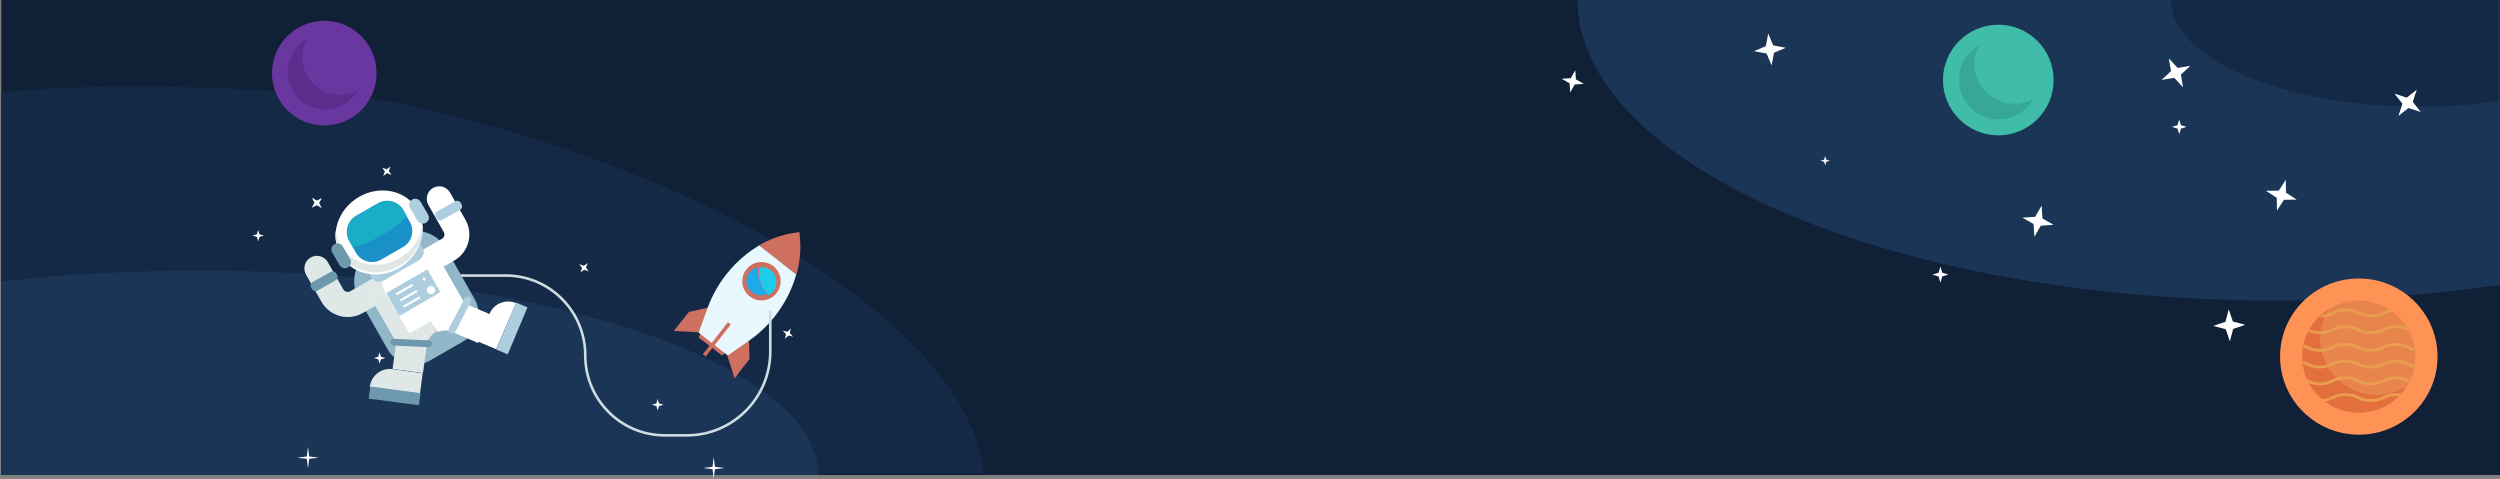 <?xml version="1.0" encoding="UTF-8"?>
<svg width="1921px" height="368px" viewBox="0 0 1921 368" version="1.1" xmlns="http://www.w3.org/2000/svg" xmlns:xlink="http://www.w3.org/1999/xlink">
    <rect x="0" y="0" width="1921" height="368" fill="#808080" stroke="none"/>
    <!-- Generator: Sketch 46.2 (44496) - http://www.bohemiancoding.com/sketch -->
    <title>cosmos-banner</title>
    <desc>Created with Sketch.</desc>
    <defs></defs>
    <g id="Page-1" stroke="none" stroke-width="1" fill="none" fill-rule="evenodd">
        <g id="cosmos-banner">
            <polygon id="Fill-1" fill="#102037" points="1 365 1921 365 1921 0 1 0"></polygon>
            <g id="right" transform="translate(1200, 0)">
                <path d="M721,0 L721,218.852 C666.261,226.879 607.474,231.156 546.301,230.996 C252.227,230.194 13.717,126.909 12,0 L721,0 Z" id="Fill-4" fill="#1B3556"></path>
                <path d="M468,82 L468,4.313 C487.456,1.463 508.351,-0.055 530.093,0.002 C634.616,0.285 719.39,36.95 720,82 L468,82 Z" id="Fill-10" fill="#142946" transform="translate(594, 41) scale(-1, -1) translate(-594, -41) "></path>
                <g id="green-moon" transform="translate(293, 19)">
                    <polygon id="Fill-31" fill="#FFFFFF" points="48.258 44.88 45.388 37.197 37.4 35.339 45.082 32.468 46.942 24.48 49.812 32.163 57.8 34.022 50.118 36.893"></polygon>
                    <path d="M85,42.5 C85,65.972 65.972,85 42.5,85 C19.028,85 0,65.972 0,42.5 C0,19.028 19.028,0 42.5,0 C65.972,0 85,19.028 85,42.5" id="Fill-32" fill="#40BDA8"></path>
                    <path d="M80.24,42.84 C80.24,63.496 63.496,80.24 42.84,80.24 C22.184,80.24 5.44,63.496 5.44,42.84 C5.44,22.184 22.184,5.44 42.84,5.44 C63.496,5.44 80.24,22.184 80.24,42.84" id="Fill-33" fill="#40BDA8"></path>
                    <path d="M73.44,42.84 C73.44,59.74 59.74,73.44 42.84,73.44 C25.94,73.44 12.24,59.74 12.24,42.84 C12.24,25.94 25.94,12.24 42.84,12.24 C59.74,12.24 73.44,25.94 73.44,42.84" id="Fill-34" fill="#40BDA8"></path>
                    <path d="M54.723,60.71 C37.916,60.71 24.289,47.085 24.289,30.276 C24.289,24.971 25.65,19.983 28.038,15.64 C18.622,20.815 12.24,30.824 12.24,42.326 C12.24,59.134 25.867,72.76 42.675,72.76 C54.176,72.76 64.185,66.378 69.36,56.963 C65.017,59.351 60.03,60.71 54.723,60.71" id="Fill-35" fill="#36A895"></path>
                </g>
                <polygon id="Fill-24" fill="#FFFFFF" transform="translate(650, 79) rotate(22) translate(-650, -79) " points="662 81.759 652.143 82.422 647.24 91 646.578 81.142 638 76.24 647.857 75.577 652.76 67 653.422 76.858"></polygon>
                <polygon id="Fill-24-Copy" fill="#FFFFFF" transform="translate(472, 56) rotate(-39) translate(-472, -56) " points="484 58.759 474.143 59.422 469.24 68 468.578 58.142 460 53.24 469.857 52.577 474.76 44 475.422 53.858"></polygon>
                <polygon id="Fill-24-Copy-8" fill="#FFFFFF" transform="translate(160, 38) rotate(-19) translate(-160, -38) " points="172 40.759 162.143 41.422 157.24 50 156.578 40.142 148 35.24 157.857 34.577 162.76 26 163.422 35.858"></polygon>
                <polygon id="Fill-24-Copy-2" fill="#FFFFFF" transform="translate(202.5, 123.5) rotate(-13) translate(-202.5, -123.5) " points="206 124.305 203.125 124.498 201.695 127 201.502 124.125 199 122.695 201.875 122.502 203.305 120 203.498 122.875"></polygon>
                <polygon id="Fill-24-Copy-9" fill="#FFFFFF" transform="translate(291, 211) rotate(-13) translate(-291, -211) " points="297 212.38 292.071 212.711 289.62 217 289.289 212.071 285 209.62 289.929 209.289 292.38 205 292.711 209.929"></polygon>
                <polygon id="Fill-24-Copy-10" fill="#FFFFFF" transform="translate(474.5, 97.5) rotate(-13) translate(-474.5, -97.5) " points="480 98.765 475.482 99.068 473.235 103 472.931 98.482 469 96.235 473.518 95.931 475.765 92 476.069 96.518"></polygon>
                <polygon id="Fill-24-Copy-5" fill="#FFFFFF" transform="translate(553, 150) rotate(-87) translate(-553, -150) " points="565 152.759 555.143 153.422 550.24 162 549.578 152.142 541 147.24 550.857 146.577 555.76 138 556.422 147.858"></polygon>
                <polygon id="Fill-24-Copy-7" fill="#FFFFFF" transform="translate(513, 250) rotate(-15) translate(-513, -250) " points="525 252.759 515.143 253.422 510.24 262 509.578 252.142 501 247.24 510.857 246.577 515.76 238 516.422 247.858"></polygon>
                <polygon id="Fill-24-Copy-4" fill="#FFFFFF" points="17 64.454 10.018 64.924 6.545 71 6.076 64.017 0 60.545 6.982 60.076 10.455 54 10.924 60.983"></polygon>
                <polygon id="Fill-24-Copy-3" fill="#FFFFFF" points="378 172.759 368.143 173.422 363.24 182 362.578 172.142 354 167.24 363.857 166.577 368.76 158 369.422 167.858"></polygon>
                <g id="sun" transform="translate(552, 214)">
                    <polygon id="Fill-27" fill="#FFFFFF" points="95.338 23.051 97.64 25.533 100.607 23.898 98.118 26.193 99.758 29.153 97.456 26.671 94.489 28.305 96.977 26.01"></polygon>
                    <polygon id="Fill-28" fill="#FFFFFF" points="113.012 72.542 115.314 75.024 118.281 73.389 115.793 75.685 117.432 78.644 115.13 76.162 112.163 77.797 114.652 75.502"></polygon>
                    <polygon id="Fill-41" fill="#FFFFFF" points="69.337 59.97 67.723 59.345 66.308 60.339 66.935 58.73 65.938 57.318 67.551 57.944 68.967 56.949 68.339 58.559"></polygon>
                    <polygon id="Fill-42" fill="#FFFFFF" points="78.419 95.593 76.945 92.344 73.416 91.77 76.674 90.3 77.249 86.78 78.723 90.03 82.253 90.603 78.994 92.073"></polygon>
                    <polygon id="Fill-43" fill="#FFFFFF" points="55.402 58.305 55.806 61.63 59.14 62.034 55.806 62.438 55.402 65.763 54.997 62.438 51.663 62.034 54.997 61.63"></polygon>
                    <path d="M121,60 C121,93.137 93.913,120 60.5,120 C27.087,120 0,93.137 0,60 C0,26.863 27.087,0 60.5,0 C93.913,0 121,26.863 121,60" id="Fill-44" fill="#FE9355"></path>
                    <path d="M112.163,60.339 C112.163,88.796 89.033,111.864 60.5,111.864 C31.967,111.864 8.837,88.796 8.837,60.339 C8.837,31.882 31.967,8.814 60.5,8.814 C89.033,8.814 112.163,31.882 112.163,60.339" id="Fill-45" fill="#FE9355"></path>
                    <path d="M104.006,59.998 C104.006,61.946 103.875,63.861 103.623,65.74 C103.527,66.454 103.41,67.164 103.28,67.869 C102.645,71.28 101.602,74.55 100.202,77.625 C99.906,78.283 99.589,78.928 99.263,79.569 C97.611,82.765 95.568,85.729 93.195,88.4 C92.599,89.071 91.982,89.725 91.348,90.357 C83.467,98.199 72.556,103.051 60.498,103.051 C50.657,103.051 41.576,99.816 34.286,94.362 C33.451,93.738 32.643,93.089 31.856,92.409 C27.8,88.891 24.41,84.645 21.897,79.87 C21.385,78.903 20.915,77.918 20.481,76.907 C18.859,73.16 17.764,69.143 17.281,64.936 C17.19,64.179 17.125,63.417 17.077,62.648 C17.02,61.77 16.994,60.888 16.994,59.998 C16.994,57.266 17.251,54.6 17.742,52.01 C17.876,51.296 18.029,50.591 18.202,49.894 C18.994,46.62 20.168,43.489 21.676,40.555 C22.002,39.91 22.345,39.278 22.71,38.654 C24.723,35.17 27.218,31.987 30.1,29.204 C30.891,28.434 31.712,27.703 32.561,26.997 C40.119,20.726 49.865,16.949 60.498,16.949 C68.909,16.949 76.764,19.311 83.419,23.401 C84.292,23.939 85.148,24.507 85.979,25.105 C90.543,28.369 94.438,32.49 97.424,37.226 C98.059,38.228 98.654,39.261 99.202,40.315 C101.18,44.117 102.602,48.246 103.366,52.599 C103.497,53.352 103.61,54.113 103.701,54.883 L103.701,54.888 C103.901,56.565 104.006,58.269 104.006,59.998" id="Fill-46" fill="#E8854D"></path>
                    <path d="M74.172,89.44 C50.195,89.44 30.759,70.219 30.759,46.509 C30.759,38.139 33.183,30.331 37.371,23.729 C25.132,31.32 16.994,44.78 16.994,60.12 C16.994,83.83 36.431,103.051 60.408,103.051 C75.921,103.051 89.531,95.003 97.208,82.9 C90.532,87.042 82.636,89.44 74.172,89.44" id="Fill-47" fill="#E36F3D"></path>
                    <path d="M86.331,25.519 C83.734,25.876 82.052,26.658 80.296,27.471 C77.798,28.633 75.218,29.831 70.118,29.831 C65.02,29.831 62.439,28.633 59.942,27.471 C57.548,26.359 55.284,25.311 50.649,25.311 C46.009,25.311 43.746,26.359 41.353,27.471 C38.855,28.633 36.275,29.831 31.176,29.831 C30.976,29.831 30.781,29.831 30.59,29.826 C31.38,29.017 32.199,28.249 33.044,27.507 C36.47,27.268 38.421,26.359 40.472,25.41 C42.965,24.249 45.55,23.051 50.649,23.051 C55.744,23.051 58.328,24.249 60.826,25.41 C63.22,26.522 65.483,27.571 70.118,27.571 C74.759,27.571 77.018,26.522 79.416,25.41 C80.729,24.8 82.065,24.176 83.777,23.729 C84.649,24.294 85.503,24.89 86.331,25.519" id="Fill-48" fill="#E99D4D"></path>
                    <path d="M99.247,40.642 C99.035,40.547 98.822,40.452 98.613,40.353 C96.21,39.241 93.947,38.192 89.297,38.192 C84.648,38.192 82.384,39.241 79.981,40.353 C77.478,41.51 74.893,42.712 69.783,42.712 C64.674,42.712 62.088,41.51 59.586,40.353 C57.187,39.241 54.919,38.192 50.274,38.192 C45.625,38.192 43.357,39.241 40.958,40.353 C38.455,41.51 35.87,42.712 30.761,42.712 C26.45,42.712 23.934,41.858 21.753,40.895 C22.079,40.217 22.422,39.553 22.787,38.897 C24.773,39.756 26.98,40.452 30.761,40.452 C35.409,40.452 37.673,39.399 40.076,38.287 C42.574,37.13 45.164,35.932 50.274,35.932 C55.379,35.932 57.969,37.13 60.472,38.287 C62.87,39.399 65.138,40.452 69.783,40.452 C74.433,40.452 76.697,39.399 79.1,38.287 C81.602,37.13 84.187,35.932 89.297,35.932 C93.068,35.932 95.467,36.588 97.47,37.397 C98.104,38.45 98.7,39.534 99.247,40.642" id="Fill-49" fill="#E99D4D"></path>
                    <path d="M103.326,55.774 C101.238,55.322 99.709,54.612 98.21,53.916 C95.815,52.805 93.559,51.751 88.924,51.751 C84.29,51.751 82.033,52.805 79.638,53.916 C77.143,55.073 74.566,56.271 69.472,56.271 C64.379,56.271 61.802,55.073 59.307,53.916 C56.916,52.805 54.655,51.751 50.024,51.751 C45.39,51.751 43.129,52.805 40.738,53.916 C38.243,55.073 35.666,56.271 30.573,56.271 C25.479,56.271 22.902,55.073 20.407,53.916 C19.519,53.505 18.653,53.098 17.674,52.755 C17.808,52.005 17.96,51.263 18.133,50.531 C19.298,50.924 20.303,51.394 21.291,51.851 C23.682,52.963 25.943,54.011 30.573,54.011 C35.207,54.011 37.463,52.963 39.859,51.851 C42.35,50.694 44.931,49.492 50.024,49.492 C55.114,49.492 57.695,50.694 60.19,51.851 C62.581,52.963 64.842,54.011 69.472,54.011 C74.107,54.011 76.363,52.963 78.759,51.851 C81.253,50.694 83.83,49.492 88.924,49.492 C94.018,49.492 96.595,50.694 99.09,51.851 C100.316,52.42 101.502,52.972 102.992,53.374 C103.122,54.165 103.235,54.965 103.326,55.774" id="Fill-50" fill="#E99D4D"></path>
                    <path d="M103.326,66.323 C103.23,67.073 103.114,67.819 102.984,68.56 C101.106,68.104 99.68,67.444 98.283,66.793 C95.886,65.681 93.626,64.633 88.987,64.633 C84.347,64.633 82.088,65.681 79.69,66.793 C77.192,67.955 74.612,69.153 69.513,69.153 C64.414,69.153 61.834,67.955 59.337,66.793 C56.943,65.681 54.68,64.633 50.044,64.633 C45.404,64.633 43.141,65.681 40.748,66.793 C38.25,67.955 35.67,69.153 30.571,69.153 C25.471,69.153 22.891,67.955 20.394,66.793 C19.371,66.319 18.373,65.853 17.198,65.478 C17.107,64.682 17.043,63.882 16.994,63.073 C18.673,63.521 19.987,64.131 21.278,64.732 C23.672,65.844 25.936,66.893 30.571,66.893 C35.21,66.893 37.469,65.844 39.867,64.732 C42.36,63.571 44.945,62.373 50.044,62.373 C55.139,62.373 57.723,63.571 60.221,64.732 C62.614,65.844 64.878,66.893 69.513,66.893 C74.153,66.893 76.412,65.844 78.81,64.732 C81.308,63.571 83.887,62.373 88.987,62.373 C94.086,62.373 96.666,63.571 99.163,64.732 C100.46,65.333 101.713,65.916 103.326,66.323" id="Fill-51" fill="#E99D4D"></path>
                    <path d="M99.927,77.953 C99.632,78.644 99.316,79.322 98.99,79.995 C98.756,79.887 98.526,79.783 98.296,79.675 C95.898,78.563 93.639,77.514 88.999,77.514 C84.358,77.514 82.099,78.563 79.701,79.675 C77.203,80.832 74.622,82.034 69.523,82.034 C64.423,82.034 61.843,80.832 59.345,79.675 C56.951,78.563 54.687,77.514 50.051,77.514 C45.411,77.514 43.147,78.563 40.754,79.675 C38.255,80.832 35.676,82.034 30.576,82.034 C26.416,82.034 23.936,81.234 21.807,80.312 C21.295,79.295 20.827,78.26 20.393,77.198 C20.692,77.338 20.987,77.473 21.282,77.609 C23.676,78.721 25.94,79.774 30.576,79.774 C35.215,79.774 37.475,78.721 39.873,77.609 C42.367,76.452 44.951,75.254 50.051,75.254 C55.147,75.254 57.731,76.452 60.229,77.609 C62.623,78.721 64.887,79.774 69.523,79.774 C74.163,79.774 76.422,78.721 78.821,77.609 C81.319,76.452 83.898,75.254 88.999,75.254 C94.099,75.254 96.679,76.452 99.177,77.609 C99.428,77.727 99.675,77.84 99.927,77.953" id="Fill-52" fill="#E99D4D"></path>
                    <path d="M93.129,88.42 C92.535,89.125 91.92,89.812 91.287,90.477 C90.645,90.423 89.951,90.395 89.192,90.395 C84.553,90.395 82.295,91.449 79.897,92.56 C77.4,93.718 74.82,94.915 69.721,94.915 C64.623,94.915 62.043,93.718 59.546,92.56 C57.152,91.449 54.889,90.395 50.254,90.395 C45.615,90.395 43.352,91.449 40.959,92.56 C39.129,93.41 37.252,94.278 34.373,94.685 C33.541,94.029 32.734,93.347 31.949,92.633 C35.821,92.47 37.889,91.507 40.079,90.495 C42.572,89.333 45.156,88.136 50.254,88.136 C55.348,88.136 57.932,89.333 60.43,90.495 C62.823,91.607 65.086,92.655 69.721,92.655 C74.36,92.655 76.619,91.607 79.017,90.495 C81.514,89.333 84.093,88.136 89.192,88.136 C90.705,88.136 91.998,88.24 93.129,88.42" id="Fill-53" fill="#E99D4D"></path>
                </g>
            </g>
            <g id="left" transform="translate(0, 16)">
                <path d="M0.934,348 L0.934,203.364 L0.934,55.19 C94.462,44.108 266.733,55.083 305.07,63.13 C551.395,114.806 746.715,239.674 756,348 L0.934,348 Z" id="Fill-6" fill="#142946"></path>
                <path d="M1,349 L1,200.258 C49.486,194.801 101.556,191.895 155.741,192.003 C416.218,192.547 627.479,262.746 629,349 L1,349 Z" id="Fill-8" fill="#1B3556"></path>
                <g id="purple-moon" transform="translate(209, 0)">
                    <polygon id="Fill-36" fill="#FFFFFF" points="46.099 42.501 43.359 35.168 35.735 33.393 43.07 30.653 44.845 23.029 47.583 30.36 55.207 32.135 47.874 34.875"></polygon>
                    <path d="M80.37,40.185 C80.37,62.379 62.379,80.372 40.183,80.372 C17.989,80.372 0,62.379 0,40.185 C0,17.992 17.989,0 40.183,0 C62.379,0 80.37,17.992 80.37,40.185" id="Fill-37" fill="#6A37A1"></path>
                    <path d="M75.972,39.969 C75.972,59.412 60.21,75.176 40.765,75.176 C21.32,75.176 5.559,59.412 5.559,39.969 C5.559,20.526 21.32,4.765 40.765,4.765 C60.21,4.765 75.972,20.526 75.972,39.969" id="Fill-38" fill="#6A37A1"></path>
                    <path d="M69.277,39.798 C69.277,55.639 56.435,68.479 40.595,68.479 C24.754,68.479 11.912,55.639 11.912,39.798 C11.912,23.958 24.754,11.118 40.595,11.118 C56.435,11.118 69.277,23.958 69.277,39.798" id="Fill-39" fill="#6A37A1"></path>
                    <path d="M51.949,56.772 C36.108,56.772 23.268,43.93 23.268,28.09 C23.268,23.089 24.549,18.388 26.799,14.294 C17.927,19.173 11.912,28.606 11.912,39.446 C11.912,55.286 24.752,68.126 40.592,68.126 C51.434,68.126 60.867,62.113 65.744,53.239 C61.65,55.49 56.95,56.772 51.949,56.772" id="Fill-40" fill="#5B2D8C"></path>
                </g>
                <g id="astronaut-with-rocket" transform="translate(194, 112)">
                    <polygon id="Fill-10" fill="#FFFFFF" points="4.385 57.409 3.368 54.04 0 53.022 3.368 52.006 4.385 48.638 5.402 52.006 8.771 53.022 5.402 54.04"></polygon>
                    <polygon id="Fill-14" fill="#FFFFFF" points="106.845 6.394 103.438 5.071 100.45 7.176 101.774 3.769 99.669 0.782 103.075 2.105 106.064 0 104.739 3.407"></polygon>
                    <polygon id="Fill-15" fill="#FFFFFF" points="258.341 80.548 254.934 79.224 251.947 81.329 253.27 77.922 251.165 74.934 254.571 76.258 257.56 74.153 256.235 77.56"></polygon>
                    <polygon id="Fill-16" fill="#FFFFFF" points="409.171 132.359 409.984 128.772 407.445 126.11 411.032 126.923 413.692 124.385 412.88 127.971 415.419 130.633 411.832 129.821"></polygon>
                    <polygon id="Fill-17" fill="#FFFFFF" points="97.675 151.495 96.659 148.126 93.29 147.109 96.659 146.092 97.675 142.724 98.691 146.092 102.061 147.109 98.691 148.126"></polygon>
                    <polygon id="Fill-18" fill="#FFFFFF" points="311.365 187.375 310.348 184.007 306.979 182.99 310.348 181.972 311.365 178.605 312.382 181.972 315.75 182.99 312.382 184.007"></polygon>
                    <polygon id="Fill-19" fill="#FFFFFF" points="53.213 31.894 49.387 29.707 45.449 31.683 47.635 27.858 45.657 23.92 49.483 26.106 53.422 24.131 51.236 27.956"></polygon>
                    <polygon id="Fill-29" fill="#FFFFFF" points="354.421 223.256 355.329 230.722 362.794 231.628 355.329 232.534 354.421 240 353.515 232.534 346.049 231.628 353.515 230.722"></polygon>
                    <polygon id="Fill-30" fill="#FFFFFF" points="42.658 215.282 43.564 222.748 51.03 223.654 43.564 224.561 42.658 232.027 41.752 224.561 34.286 223.654 41.752 222.748"></polygon>
                    <path d="M420.906,58.125 C420.87,57.403 420.822,56.683 420.763,55.963 L420.3,50.233 L414.617,51.215 C413.903,51.338 413.192,51.472 412.482,51.617 C404.318,53.276 396.44,56.356 389.106,60.579 L418.031,82.924 C420.304,74.791 421.331,66.418 420.906,58.125" id="Fill-54" fill="#CF6F60"></path>
                    <polygon id="Fill-55" fill="#CF6F60" points="350.036 108.439 335.431 111.618 323.723 126.263 346.637 127.575"></polygon>
                    <polygon id="Fill-56" fill="#CF6F60" points="381.472 133.156 381.93 147.836 370.47 162.658 363.591 141.218"></polygon>
                    <path d="M390.27,65.382 C373.54,76.71 359.017,94.168 350.536,113.67 L342.86,131.316 L351.801,138.216 L360.742,145.116 L375.985,133.312 C392.833,120.267 406.184,101.905 413.027,82.945 L390.27,65.382 Z" id="Fill-57" fill="#CF6F60"></path>
                    <path d="M389.389,60.598 C371.493,71.045 356.901,88.547 349.529,109.062 L342.86,127.626 L354.026,136.37 L365.191,145.116 L381.316,133.957 C399.135,121.625 412.265,102.977 417.811,82.858 L389.389,60.598 Z" id="Fill-58" fill="#E9F8FF"></path>
                    <polygon id="Fill-59" fill="#CF6F60" points="348.299 145.914 346.049 144.191 365.327 119.601 367.578 121.324"></polygon>
                    <path d="M402.758,97.142 C397.768,103.581 388.503,104.755 382.064,99.765 C375.625,94.774 374.45,85.51 379.441,79.071 C384.431,72.632 393.696,71.457 400.135,76.448 C406.574,81.438 407.749,90.703 402.758,97.142" id="Fill-60" fill="#CF6F60"></path>
                    <path d="M388.609,77.342 C386.026,77.811 383.6,79.164 381.864,81.357 C378.11,86.099 378.994,92.925 383.838,96.6 C387.286,99.217 391.809,99.521 395.485,97.773 C393.383,95.275 391.562,92.462 390.103,89.274 C388.558,85.738 388.026,81.477 388.609,77.342" id="Fill-61" fill="#1DAAEB"></path>
                    <path d="M398.296,79.71 C395.653,77.647 392.388,76.965 389.34,77.535 C388.748,81.852 389.288,86.303 390.857,89.995 C392.338,93.323 394.186,96.262 396.32,98.87 C397.829,98.132 399.202,97.054 400.3,95.627 C404.11,90.675 403.214,83.548 398.296,79.71" id="Fill-62" fill="#1DCCEB"></path>
                    <path d="M148.307,83.721 L194.635,83.721 C228.368,83.721 255.714,111.209 255.714,145.117 C255.714,179.024 283.059,206.512 316.792,206.512 L333.8,206.512 C369.189,206.512 397.877,177.675 397.877,142.101 L397.877,110.79" id="Stroke-63" stroke="#CFDDE3" stroke-width="2"></path>
                    <path d="M161.808,134.446 L136.161,149.147 C124.743,155.692 110.208,151.694 103.698,140.216 L81.602,101.267 C74.378,88.534 78.832,72.175 91.5,64.913 L112.43,52.915 C125.099,45.654 141.372,50.13 148.596,62.864 L170.692,101.812 C177.204,113.29 173.226,127.901 161.808,134.446" id="Fill-64" fill="#91B7C9"></path>
                    <path d="M90.1,169.296 L128.712,174.618 L130.765,158.833 L107.493,155.624 C99.022,154.457 91.235,160.578 90.1,169.296" id="Fill-65" fill="#DFE8E6"></path>
                    <polygon id="Fill-66" fill="#6E98AD" points="127.907 183.389 89.303 178.311 90.568 169.037 129.17 174.114"></polygon>
                    <path d="M113.088,114.817 L107.642,155.534 L131.036,158.671 L133.896,137.287 C134.563,132.297 137.778,128.428 141.928,126.592 C139.686,123.634 137.417,120.666 134.968,117.752 L113.088,114.817 Z" id="Fill-67" fill="#DFE8E6"></path>
                    <path d="M144.67,97.276 L135.883,118.194 L135.549,118.149 C138.009,121.101 140.287,124.104 142.538,127.1 C145.843,125.625 149.737,125.44 153.422,127.018 L173.339,135.548 L182.593,113.517 L144.67,97.276 Z" id="Fill-68" fill="#FFFFFF"></path>
                    <path d="M202.527,104.873 L187.293,140.332 L173.025,134.359 L182.206,112.984 C185.549,105.206 194.646,101.573 202.527,104.873" id="Fill-69" fill="#FFFFFF"></path>
                    <polygon id="Fill-70" fill="#ADCEDE" points="196.127 144.319 211.297 108.199 202.547 104.452 187.377 140.572"></polygon>
                    <path d="M155.071,72.181 L131.513,85.65 C126.925,88.272 121.084,86.67 118.468,82.07 C115.851,77.472 117.45,71.616 122.038,68.993 L145.597,55.524 C147.425,54.479 148.065,52.137 147.021,50.303 L135.181,29.489 C132.565,24.888 134.164,19.033 138.752,16.41 C143.339,13.787 149.181,15.39 151.797,19.989 L163.637,40.804 C169.904,51.823 166.062,65.898 155.071,72.181" id="Fill-71" fill="#FFFFFF"></path>
                    <path d="M84.613,112.58 L108.358,99.029 C112.982,96.39 114.593,90.498 111.956,85.871 C109.319,81.244 103.431,79.631 98.809,82.27 L75.064,95.821 C73.221,96.873 70.865,96.228 69.815,94.383 L57.882,73.441 C55.244,68.813 49.357,67.201 44.733,69.839 C40.109,72.48 38.498,78.37 41.135,82.998 L53.068,103.94 C59.385,115.025 73.536,118.901 84.613,112.58" id="Fill-72" fill="#DFE8E6"></path>
                    <polygon id="Fill-73" fill="#FFFFFF" points="117.619 35.083 116.594 31.717 113.223 30.708 116.589 29.683 117.599 26.312 118.623 29.678 121.994 30.687 118.628 31.712"></polygon>
                    <path d="M162.659,104.311 L110.228,133.953 L92.368,102.901 C87.636,94.676 90.554,84.109 98.85,79.419 L121.112,66.833 C129.408,62.142 140.066,65.034 144.798,73.259 L162.659,104.311 Z" id="Fill-74" fill="#FFFFFF"></path>
                    <path d="M124.386,134.751 L101.846,96.397 C98.31,90.213 99.041,82.718 103.083,77.342 L98.87,79.739 C90.554,84.471 87.631,95.13 92.372,103.427 L110.274,134.751 L124.386,134.751 Z" id="Fill-75" fill="#DFE8E6"></path>
                    <path d="M127.894,71.988 L100.981,87.542 C97.503,89.552 93.034,88.313 91.052,84.787 C89.067,81.263 90.291,76.734 93.768,74.723 L120.682,59.169 C124.16,57.159 128.629,58.398 130.612,61.924 C132.596,65.448 131.373,69.977 127.894,71.988" id="Fill-76" fill="#ADCEDE"></path>
                    <path d="M127.008,33.459 C135.512,48.561 129.093,68.49 112.672,77.975 C96.252,87.458 76.047,82.904 67.544,67.804 C59.042,52.702 65.46,32.773 81.881,23.289 C98.301,13.804 118.505,18.358 127.008,33.459" id="Fill-77" fill="#FFFFFF"></path>
                    <path d="M130.617,43.854 C129.594,54.334 123.189,64.545 112.673,70.532 C96.248,79.885 76.039,75.394 67.533,60.502 C65.497,56.938 64.327,53.1 63.933,49.196 C63.359,55.086 64.477,61.06 67.536,66.419 C76.041,81.31 96.252,85.801 112.676,76.448 C125.17,69.334 131.867,56.259 130.617,43.854" id="Fill-78" fill="#DFE8E6"></path>
                    <path d="M115.849,33.478 L120.944,42.452 C124.801,49.245 122.421,57.979 115.659,61.851 L98.821,71.496 C92.051,75.375 83.356,72.985 79.5,66.192 L74.406,57.218 C70.55,50.425 72.929,41.691 79.699,37.814 L96.537,28.168 C103.298,24.294 111.993,26.685 115.849,33.478" id="Fill-79" fill="#1990C7"></path>
                    <path d="M116.006,33.49 L118.805,38.411 C113.604,43.51 107.017,48.485 99.438,52.818 C91.862,57.15 84.237,60.302 77.211,62.193 L74.412,57.272 C70.543,50.467 72.93,41.718 79.725,37.834 L96.624,28.171 C103.409,24.291 112.135,26.685 116.006,33.49" id="Fill-80" fill="#19ADC7"></path>
                    <path d="M73.377,77.536 L73.377,77.536 C71.128,78.795 68.24,78.019 66.958,75.811 L61.213,65.913 C59.93,63.705 60.722,60.866 62.97,59.607 C65.218,58.347 68.108,59.124 69.389,61.333 L75.133,71.229 C76.416,73.438 75.626,76.276 73.377,77.536" id="Fill-81" fill="#6E98AD"></path>
                    <path d="M133.179,43.25 L133.179,43.25 C130.93,44.51 128.042,43.733 126.759,41.524 L121.015,31.628 C119.731,29.419 120.523,26.581 122.771,25.321 C125.02,24.061 127.908,24.839 129.191,27.048 L134.935,36.944 C136.217,39.152 135.426,41.991 133.179,43.25" id="Fill-82" fill="#ADCEDE"></path>
                    <path d="M86.114,79.734 L87.708,78.14 L86.114,79.734 Z" id="Fill-83" fill="#ADCEDE"></path>
                    <polygon id="Fill-84" fill="#ADCEDE" points="144.32 96.58 112.781 114.817 102.858 97.173 134.397 78.937"></polygon>
                    <path d="M139.914,93.305 C140.786,94.834 140.254,96.782 138.724,97.654 C137.194,98.526 135.246,97.993 134.374,96.464 C133.502,94.933 134.034,92.987 135.563,92.114 C137.094,91.241 139.041,91.774 139.914,93.305" id="Fill-85" fill="#FFFFFF"></path>
                    <path d="M133,85.919 C133.327,86.493 133.128,87.223 132.554,87.55 C131.98,87.878 131.25,87.678 130.923,87.103 C130.595,86.531 130.795,85.8 131.37,85.473 C131.942,85.145 132.673,85.346 133,85.919" id="Fill-86" fill="#FFFFFF"></path>
                    <polygon id="Fill-87" fill="#FFFFFF" points="123.589 91.535 110.845 98.87 110.034 97.435 122.778 90.1"></polygon>
                    <polygon id="Fill-88" fill="#FFFFFF" points="126.778 96.32 114.035 103.654 113.223 102.219 125.967 94.884"></polygon>
                    <polygon id="Fill-89" fill="#FFFFFF" points="129.17 101.103 116.427 108.439 115.616 107.003 128.359 99.668"></polygon>
                    <path d="M63.749,87.512 L50.055,95.259 C48.503,96.138 46.526,95.6 45.64,94.06 L45.077,93.081 C44.192,91.54 44.732,89.58 46.285,88.701 L59.978,80.954 C61.532,80.075 63.507,80.613 64.393,82.152 L64.957,83.133 C65.843,84.673 65.301,86.634 63.749,87.512" id="Fill-90" fill="#6E98AD"></path>
                    <path d="M159.43,33.293 L145.736,41.039 C144.184,41.918 142.207,41.382 141.321,39.841 L140.759,38.861 C139.874,37.321 140.414,35.36 141.966,34.481 L155.66,26.735 C157.212,25.856 159.189,26.393 160.075,27.933 L160.639,28.913 C161.525,30.454 160.983,32.414 159.43,33.293" id="Fill-91" fill="#ADCEDE"></path>
                    <path d="M134.997,138.735 L108.727,137.586 C107.176,137.519 105.978,136.294 106.05,134.851 C106.123,133.408 107.44,132.294 108.992,132.362 L135.261,133.509 C136.812,133.578 138.011,134.802 137.938,136.245 C137.865,137.688 136.548,138.802 134.997,138.735" id="Fill-92" fill="#6E98AD"></path>
                    <path d="M155.879,126.885 L167.92,103.775 C168.631,102.411 168.12,100.717 166.778,99.994 C165.435,99.271 163.772,99.791 163.061,101.156 L151.019,124.265 C150.309,125.631 150.819,127.323 152.161,128.046 C153.504,128.77 155.168,128.249 155.879,126.885" id="Fill-93" fill="#ADCEDE"></path>
                </g>
            </g>
        </g>
    </g>
</svg>